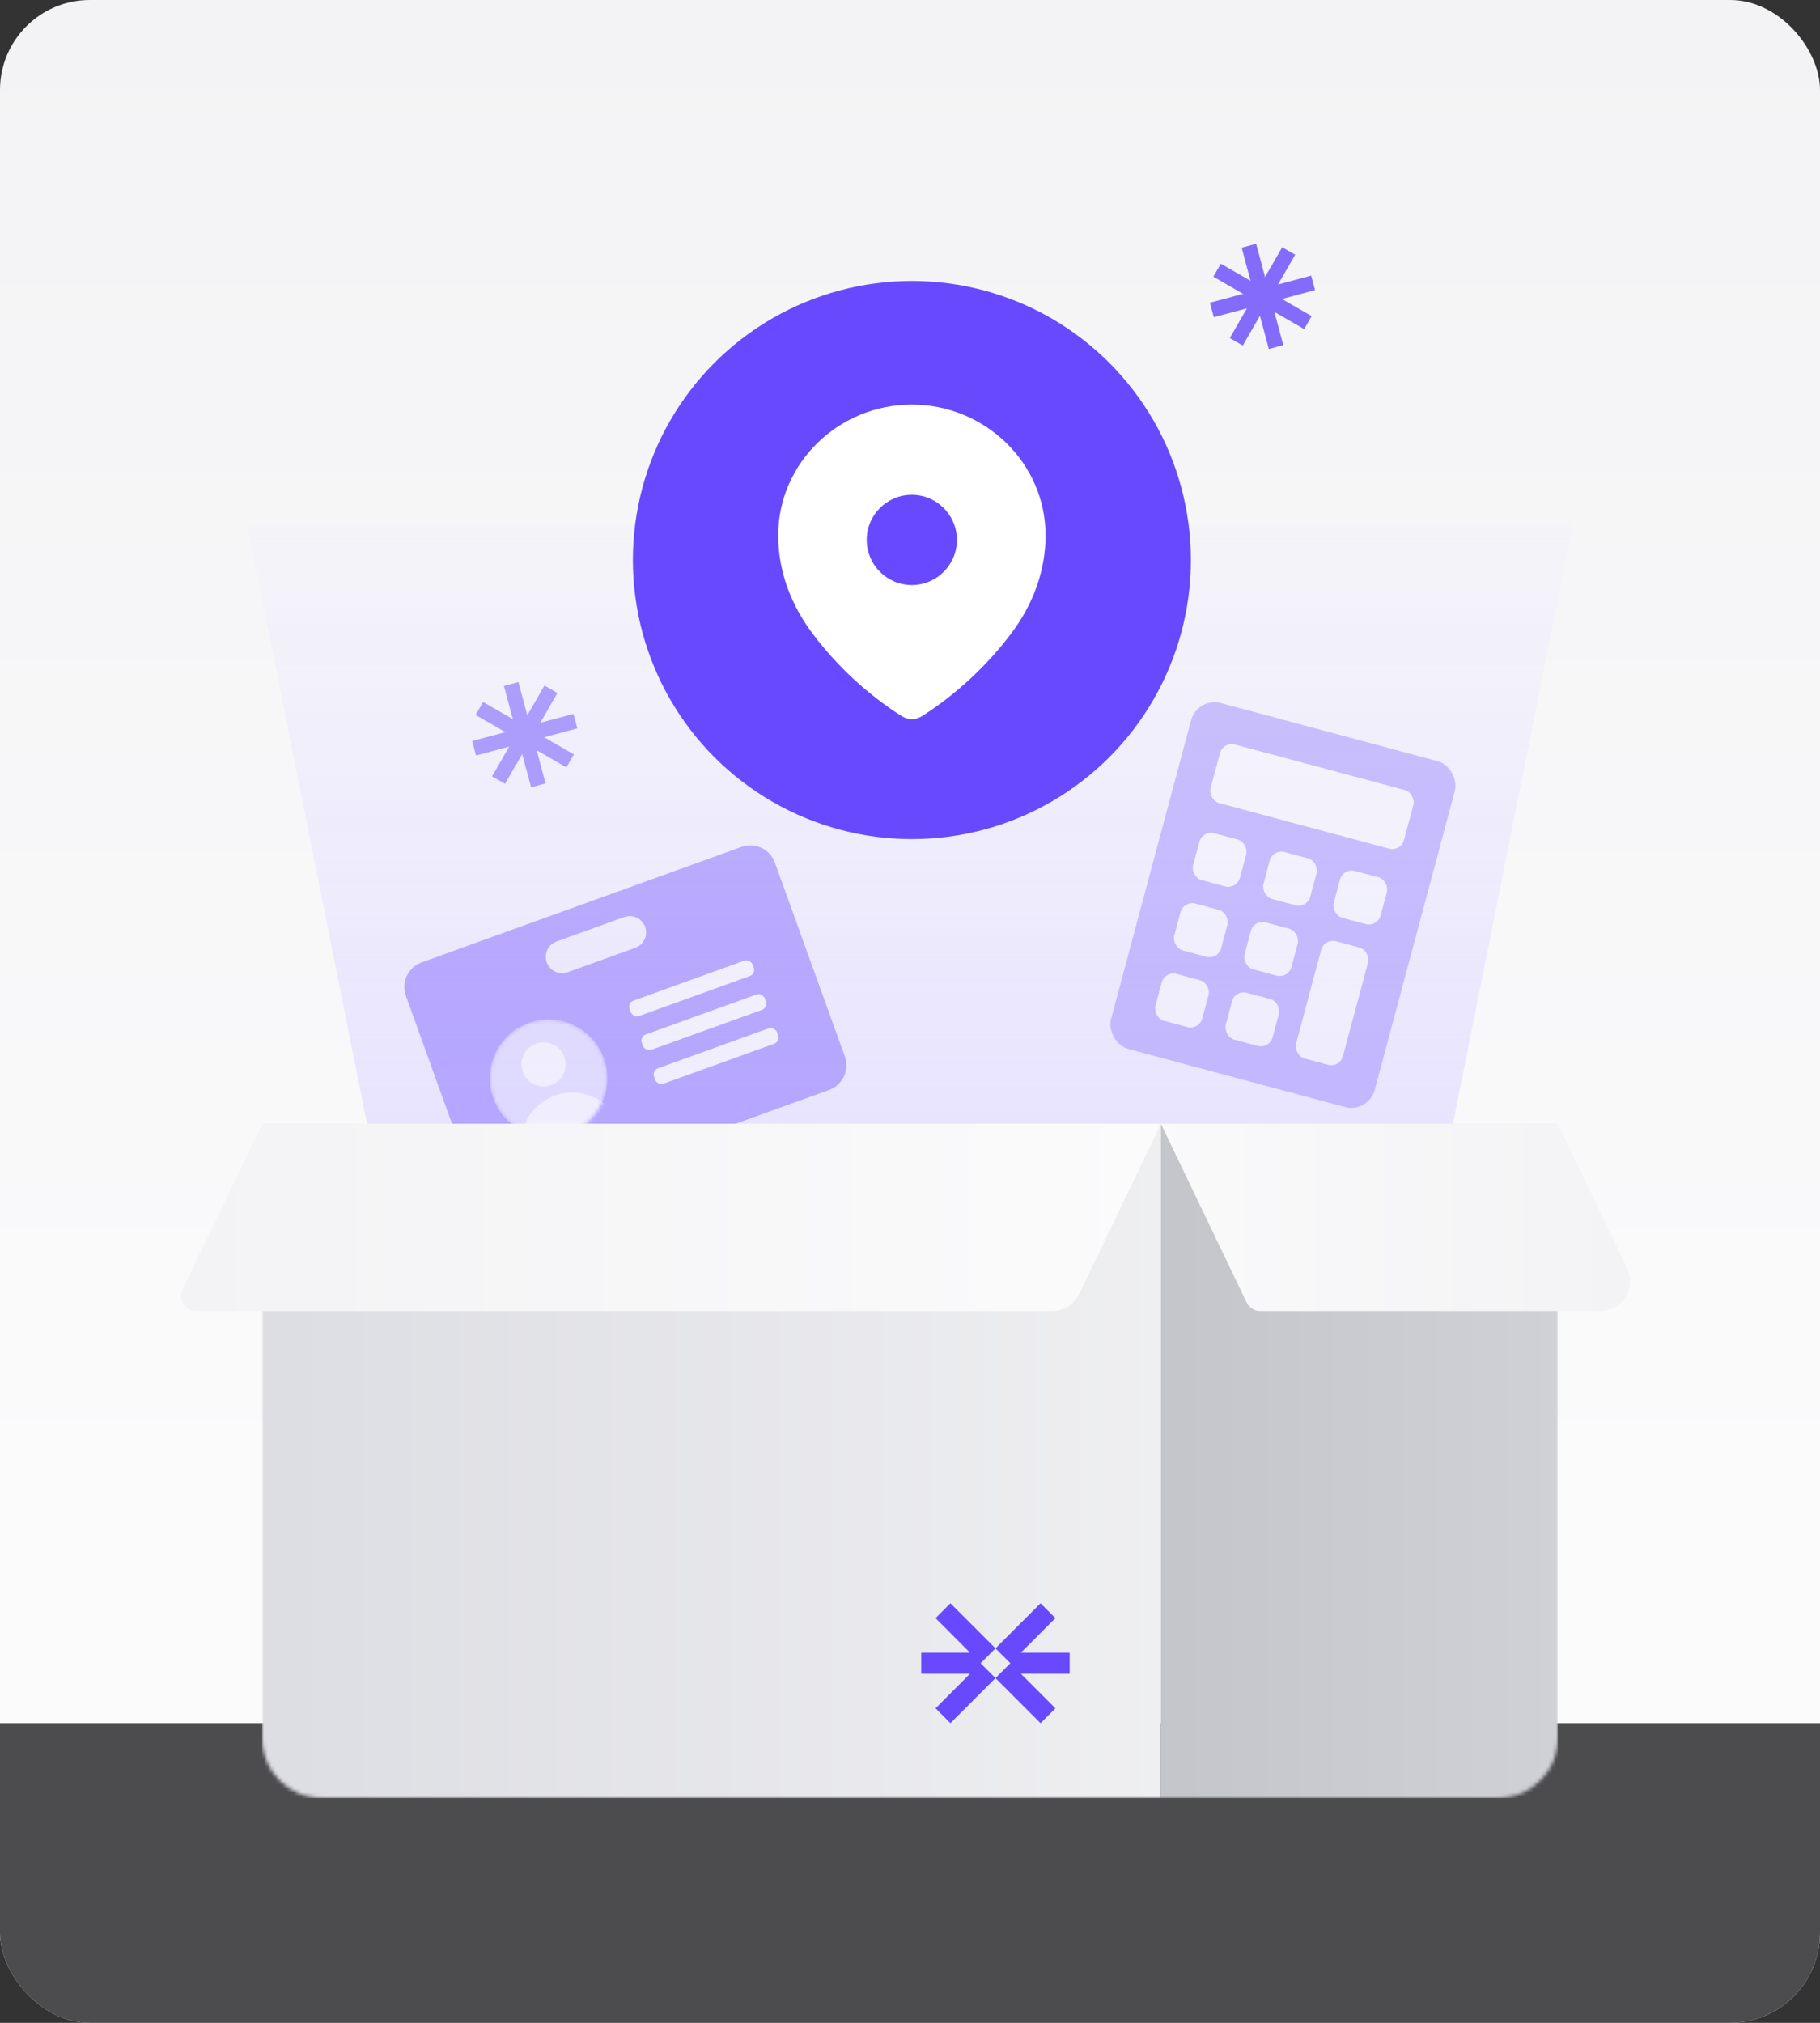 <svg width="486" height="540" viewBox="0 0 486 540" fill="none" xmlns="http://www.w3.org/2000/svg">
<rect x="0" y="0" width="486" height="540" fill="#333333" stroke="none"/>
<g clip-path="url(#clip0_522_3697)">
<rect width="486" height="540" rx="24" fill="url(#paint0_linear_522_3697)"/>
<rect x="-17" y="460" width="521" height="80" fill="#4C4C4E"/>
<path d="M66 140H420L388 300H98L66 140Z" fill="url(#paint1_linear_522_3697)"/>
<g opacity="0.3">
<rect x="319.741" y="186" width="72.909" height="95.592" rx="6.481" transform="rotate(15 319.741 186)" fill="#6849FE"/>
<rect x="326.615" y="197.906" width="53.467" height="16.202" rx="3.24" transform="rotate(15 326.615 197.906)" fill="#FBFBFC"/>
<rect x="321.107" y="221.59" width="12.962" height="12.962" rx="3.24" transform="rotate(15 321.107 221.59)" fill="#FBFBFC"/>
<rect x="339.887" y="226.623" width="12.962" height="12.962" rx="3.24" transform="rotate(15 339.887 226.623)" fill="#FBFBFC"/>
<rect x="358.667" y="231.655" width="12.962" height="12.962" rx="3.24" transform="rotate(15 358.667 231.655)" fill="#FBFBFC"/>
<rect x="316.075" y="240.37" width="12.962" height="12.962" rx="3.24" transform="rotate(15 316.075 240.37)" fill="#FBFBFC"/>
<rect x="334.855" y="245.402" width="12.962" height="12.962" rx="3.24" transform="rotate(15 334.855 245.402)" fill="#FBFBFC"/>
<rect x="311.043" y="259.15" width="12.962" height="12.962" rx="3.24" transform="rotate(15 311.043 259.15)" fill="#FBFBFC"/>
<rect x="329.823" y="264.182" width="12.962" height="12.962" rx="3.24" transform="rotate(15 329.823 264.182)" fill="#FBFBFC"/>
<rect x="353.635" y="250.435" width="12.962" height="32.404" rx="3.24" transform="rotate(15 353.635 250.435)" fill="#FBFBFC"/>
</g>
<g opacity="0.4">
<path d="M197.985 226.088C201.614 224.779 205.617 226.658 206.926 230.286L225.6 282.021C226.91 285.65 225.03 289.652 221.402 290.962L135.998 321.789C132.37 323.098 128.367 321.219 127.057 317.59L108.383 265.856C107.074 262.227 108.953 258.224 112.582 256.915L197.985 226.088ZM148.622 251.331C146.354 252.15 145.179 254.652 145.998 256.919C146.816 259.187 149.318 260.362 151.586 259.543L169.652 253.022C171.92 252.204 173.094 249.702 172.276 247.434C171.457 245.167 168.956 243.992 166.688 244.81L148.622 251.331Z" fill="#6849FE"/>
<rect x="167.529" y="267.711" width="34.922" height="4.365" rx="1.746" transform="rotate(-19.847 167.529 267.711)" fill="#FBFBFC"/>
<rect x="170.789" y="276.745" width="34.922" height="4.365" rx="1.746" transform="rotate(-19.847 170.789 276.745)" fill="#FBFBFC"/>
<rect x="174.05" y="285.778" width="34.922" height="4.365" rx="1.746" transform="rotate(-19.847 174.05 285.778)" fill="#FBFBFC"/>
<mask id="mask0_522_3697" style="mask-type:alpha" maskUnits="userSpaceOnUse" x="130" y="272" width="33" height="32">
<circle cx="146.484" cy="287.838" r="15.715" transform="rotate(-19.847 146.484 287.838)" fill="#D9D9D9"/>
</mask>
<g mask="url(#mask0_522_3697)">
<circle cx="146.484" cy="287.838" r="15.715" transform="rotate(-19.847 146.484 287.838)" fill="#D0C7FF"/>
<circle cx="145.15" cy="284.143" r="5.893" transform="rotate(-19.847 145.15 284.143)" fill="#FBFBFC"/>
<circle cx="152.82" cy="305.391" r="13.751" transform="rotate(-19.847 152.82 305.391)" fill="#FBFBFC"/>
</g>
</g>
<circle cx="243.5" cy="149.5" r="74.5" fill="#6849FE"/>
<path d="M243.473 108C263.056 108 279.2 123.615 279.2 142.935C279.2 152.67 275.659 161.708 269.832 169.368C263.403 177.818 255.479 185.181 246.56 190.96C244.519 192.295 242.677 192.396 240.436 190.96C231.466 185.181 223.542 177.818 217.168 169.368C211.336 161.708 207.8 152.67 207.8 142.935C207.8 123.615 223.944 108 243.473 108ZM243.484 132.088C236.833 132.088 231.441 137.48 231.44 144.132C231.44 150.784 236.833 156.177 243.484 156.177C250.136 156.177 255.528 150.784 255.528 144.132C255.528 137.48 250.136 132.088 243.484 132.088Z" fill="white"/>
<mask id="mask1_522_3697" style="mask-type:alpha" maskUnits="userSpaceOnUse" x="70" y="300" width="346" height="180">
<path d="M416 464C416 472.837 408.837 480 400 480H86C77.163 480 70 472.837 70 464V300H416V464Z" fill="#C2C3C9"/>
</mask>
<g mask="url(#mask1_522_3697)">
<path d="M70 300H310V480H70L70 300Z" fill="url(#paint2_linear_522_3697)"/>
<path d="M310 300H416V480H310V300Z" fill="url(#paint3_linear_522_3697)"/>
</g>
<path d="M70 300H310L288.178 345.462C286.847 348.236 284.043 350 280.966 350H52.357C49.411 350 47.476 346.924 48.751 344.269L70 300Z" fill="url(#paint4_linear_522_3697)"/>
<path d="M310 300H416L434.498 338.538C437.048 343.849 433.177 350 427.286 350H336.517C334.979 350 333.577 349.118 332.911 347.731L310 300Z" fill="url(#paint5_linear_522_3697)"/>
<path d="M263.023 445.166L261.857 444L263.023 442.834L264.66 441.197L265.826 440.031L263.023 437.228L253.795 428L249.826 431.969L259.033 441.197H246V446.803H259.033L249.826 456.031L253.795 460L263.023 450.772L265.826 447.969L264.66 446.803L263.023 445.166Z" fill="#6849FE"/>
<path d="M285.632 441.197H272.598L281.826 431.969L277.857 428L268.629 437.228L265.826 440.031L266.992 441.197L268.629 442.834L269.795 444L268.629 445.166L266.992 446.803L265.826 447.969L268.629 450.772L277.857 460L281.826 456.031L272.598 446.803H285.632V441.197Z" fill="#6849FE"/>
<g opacity="0.8">
<rect x="342.392" y="66" width="4" height="28" transform="rotate(30 342.392 66)" fill="#6849FE"/>
<rect x="350.249" y="84.392" width="4" height="28" transform="rotate(120 350.249 84.392)" fill="#6849FE"/>
<rect x="342.68" y="92.13" width="4" height="28" transform="rotate(165 342.68 92.13)" fill="#6849FE"/>
<rect x="324.119" y="84.68" width="4" height="28" transform="rotate(-105 324.119 84.68)" fill="#6849FE"/>
</g>
<g opacity="0.5">
<rect x="145.392" y="183" width="4" height="28" transform="rotate(30 145.392 183)" fill="#6849FE"/>
<rect x="153.249" y="201.392" width="4" height="28" transform="rotate(120 153.249 201.392)" fill="#6849FE"/>
<rect x="145.68" y="209.13" width="4" height="28" transform="rotate(165 145.68 209.13)" fill="#6849FE"/>
<rect x="127.119" y="201.68" width="4" height="28" transform="rotate(-105 127.119 201.68)" fill="#6849FE"/>
</g>
</g>
<defs>
<linearGradient id="paint0_linear_522_3697" x1="243" y1="0" x2="243" y2="404" gradientUnits="userSpaceOnUse">
<stop stop-color="#F3F3F5"/>
<stop offset="1" stop-color="#FBFBFC"/>
</linearGradient>
<linearGradient id="paint1_linear_522_3697" x1="243" y1="140" x2="243" y2="300" gradientUnits="userSpaceOnUse">
<stop stop-color="#E8E4FF" stop-opacity="0.1"/>
<stop offset="1" stop-color="#E8E4FF"/>
</linearGradient>
<linearGradient id="paint2_linear_522_3697" x1="365" y1="390" x2="11.5" y2="390" gradientUnits="userSpaceOnUse">
<stop stop-color="#F3F3F5"/>
<stop offset="1" stop-color="#D8D9DF"/>
</linearGradient>
<linearGradient id="paint3_linear_522_3697" x1="489.5" y1="390" x2="287.5" y2="390" gradientUnits="userSpaceOnUse">
<stop stop-color="#D8D9DF"/>
<stop offset="1" stop-color="#C2C3C9"/>
</linearGradient>
<linearGradient id="paint4_linear_522_3697" x1="46" y1="325" x2="310" y2="325" gradientUnits="userSpaceOnUse">
<stop stop-color="#F3F3F5"/>
<stop offset="1" stop-color="#FBFBFC"/>
</linearGradient>
<linearGradient id="paint5_linear_522_3697" x1="286" y1="325" x2="434.5" y2="325" gradientUnits="userSpaceOnUse">
<stop stop-color="#FBFBFC"/>
<stop offset="1" stop-color="#F3F3F5"/>
</linearGradient>
<clipPath id="clip0_522_3697">
<rect width="486" height="540" rx="24" fill="white"/>
</clipPath>
</defs>
</svg>
